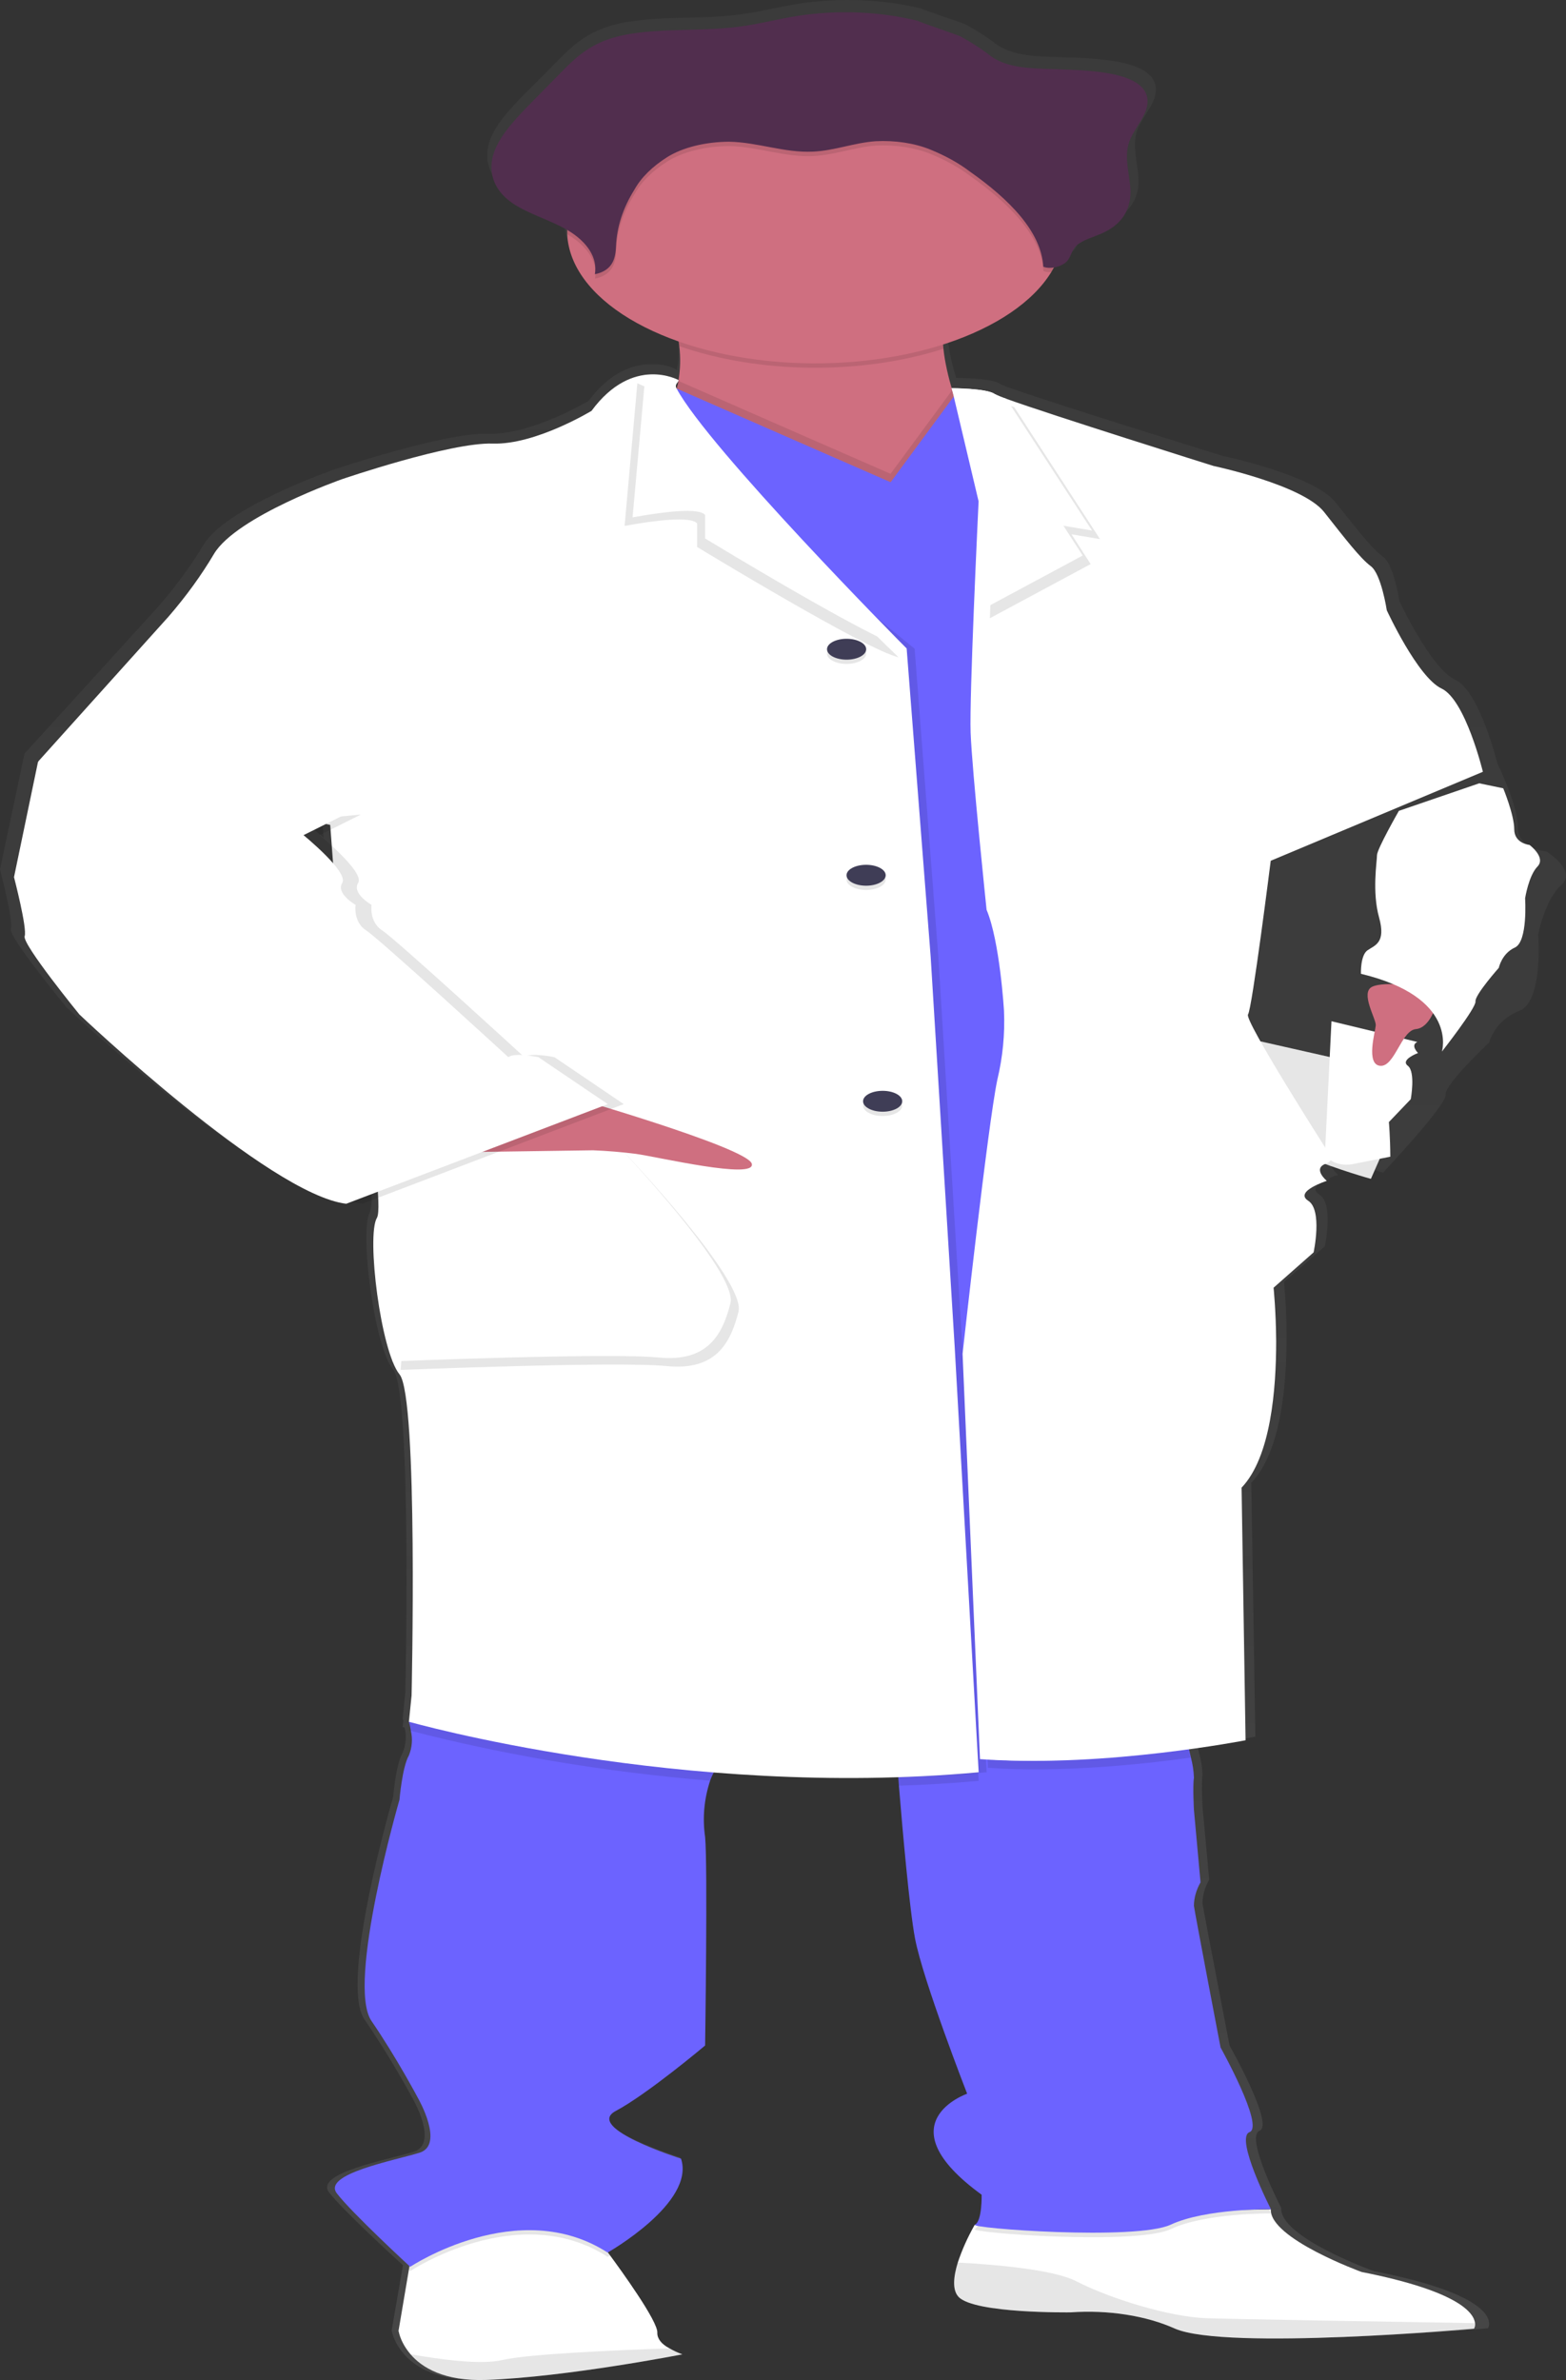 <svg width="104" height="158" viewBox="0 0 104 158" fill="none" xmlns="http://www.w3.org/2000/svg">
<rect x="0" y="0" width="104" height="158" fill="#333333" stroke="none"/>
<path d="M102.699 56.525C102.699 56.525 100.801 56.384 100.801 54.91C100.801 53.436 99.443 50.684 99.443 50.684C99.443 50.671 98.267 45.89 96.644 45.13C95.021 44.37 92.936 39.907 92.936 39.907C92.936 39.907 92.579 37.486 91.852 36.965C91.125 36.443 90.142 35.167 88.692 33.347C87.242 31.526 81.198 30.266 81.198 30.266C81.198 30.266 70.269 26.887 67.172 25.785C66.89 25.695 66.627 25.589 66.387 25.469C65.847 25.092 63.497 25.084 63.497 25.084C63.251 24.257 63.015 23.307 62.938 22.447C62.938 22.355 62.938 22.262 62.914 22.17C66.367 21.081 68.969 19.366 70.24 17.337C70.298 17.24 70.346 17.137 70.399 17.039C70.606 17.003 70.796 16.944 70.958 16.866C71.12 16.788 71.249 16.694 71.338 16.587C71.618 16.256 71.622 15.869 71.969 15.56C72.374 15.196 73.144 15.001 73.751 14.726C75.283 14.033 75.678 12.864 75.606 11.801C75.557 10.941 75.297 10.073 75.398 9.218L75.427 9.003C75.456 8.874 75.49 8.746 75.533 8.623C75.769 7.986 76.285 7.385 76.574 6.753C76.863 6.122 76.892 5.41 76.217 4.866C75.23 4.067 73.173 3.908 71.367 3.826C69.32 3.734 67.49 3.854 66.18 2.948C65.566 2.474 64.877 2.03 64.118 1.62C63.848 1.487 61.228 0.635 61.228 0.578C58.671 -0.053 55.772 -0.172 53.064 0.244C51.706 0.455 50.425 0.799 49.047 0.971C46.075 1.346 42.656 0.94 40.132 1.846C38.725 2.36 37.882 3.177 37.092 3.972C36.45 4.628 35.798 5.283 35.137 5.937C34.072 7.013 32.989 8.106 32.541 9.298C32.447 9.557 32.389 9.82 32.367 10.084V10.096C32.367 10.191 32.367 10.286 32.367 10.381V10.502C32.367 10.592 32.367 10.679 32.396 10.759C32.425 10.838 32.42 10.864 32.435 10.918C32.449 10.972 32.473 11.093 32.502 11.175C32.531 11.257 32.589 11.401 32.647 11.514C32.671 11.563 32.705 11.609 32.733 11.655C32.782 11.742 32.839 11.827 32.902 11.912C32.936 11.955 32.969 12.002 33.008 12.045C33.08 12.135 33.167 12.223 33.254 12.302C33.292 12.338 33.321 12.371 33.359 12.405C33.494 12.524 33.642 12.639 33.803 12.749C34.833 13.434 36.351 13.871 37.473 14.513C37.473 14.539 37.473 14.564 37.473 14.587C37.473 14.659 37.473 14.729 37.473 14.8C37.532 16.232 38.247 17.634 39.555 18.885C40.863 20.136 42.724 21.197 44.977 21.977C44.977 22.075 45.001 22.175 45.011 22.272C45.105 23.035 45.087 23.799 44.958 24.56C44.762 24.437 44.516 24.339 44.239 24.273C43.963 24.207 43.662 24.176 43.359 24.18C43.152 24.175 42.944 24.184 42.742 24.208L42.699 24.19V24.213C41.639 24.352 40.334 24.94 39.086 26.612C39.086 26.612 35.291 28.892 32.401 28.797C29.511 28.702 22.195 31.169 22.195 31.169C22.195 31.169 15.057 33.639 13.525 36.156C12.669 37.583 11.642 38.979 10.452 40.336L1.628 50.029L0 57.719C0 57.719 0.901 61.139 0.722 61.661C0.544 62.182 4.426 66.883 4.426 66.883C4.426 66.883 17.253 78.897 22.493 79.514L22.869 79.373C23.093 79.435 23.331 79.482 23.577 79.514L24.656 79.108C24.721 79.56 24.693 80.015 24.574 80.464C23.852 81.65 24.844 89.392 26.106 90.909C27.368 92.427 26.92 112.324 26.92 112.324L26.742 114.08C26.742 114.08 26.742 114.136 26.785 114.234L26.742 114.65L26.872 114.686C27.007 115.243 26.963 115.808 26.742 116.357C26.289 117.128 26.106 119.305 26.106 119.305C26.106 119.305 22.498 131.599 24.208 134.069C25.918 136.539 27.372 139.246 27.372 139.246C27.372 139.246 29.179 142.327 27.459 142.853C25.74 143.38 20.851 144.263 21.858 145.547C22.773 146.733 26.245 149.912 26.761 150.377L26.718 150.621L26.009 154.711C26.124 155.251 26.399 155.778 26.823 156.272C27.599 157.163 29.107 158.087 31.972 157.987C32.454 157.969 33.013 157.939 33.552 157.9C38.797 157.525 45.256 156.277 45.256 156.277C44.921 156.164 44.614 156.028 44.341 155.874C44.084 155.741 43.879 155.581 43.741 155.405C43.603 155.228 43.533 155.038 43.537 154.847C43.614 154.102 40.999 150.554 40.348 149.681C40.247 149.555 40.194 149.483 40.194 149.483C40.194 149.483 46.157 146.161 45.165 143.215C45.165 143.215 38.566 141.161 40.739 140.034C42.911 138.907 46.793 135.669 46.793 135.669C46.793 135.669 46.971 123.562 46.793 121.755C46.607 120.5 46.719 119.238 47.125 117.998C47.197 117.811 47.284 117.628 47.376 117.449C50.38 117.688 53.413 117.811 56.45 117.816C57.558 117.816 58.685 117.816 59.822 117.78C59.822 117.951 59.836 118.136 59.865 118.335C60.115 121.334 60.583 126.592 60.963 128.546C61.503 131.348 64.484 138.897 64.484 138.897C64.484 138.897 58.796 140.843 65.476 145.639C65.476 145.639 65.476 147.378 65.033 147.629C64.56 148.452 64.179 149.289 63.892 150.135C63.612 151.039 63.497 151.953 63.95 152.428C65.033 153.563 71.536 153.471 71.536 153.471L71.695 153.455C72.922 153.388 74.163 153.451 75.344 153.641C76.526 153.831 77.625 154.144 78.577 154.562C81.048 155.62 90.426 155.155 95.503 154.819C97.492 154.685 98.822 154.562 98.822 154.562C98.886 154.442 98.909 154.317 98.889 154.192C98.836 153.527 97.858 152.069 91.231 150.767C91.231 150.767 84.998 148.533 85.085 146.587H84.955H84.232C84.757 146.571 85.094 146.587 85.094 146.587C85.094 146.587 82.652 141.837 83.649 141.451C84.646 141.066 81.66 135.803 81.66 135.803C81.66 135.803 79.95 126.97 79.859 126.351C79.862 125.82 80.013 125.292 80.307 124.785L79.859 119.942C79.859 119.942 79.772 118.332 79.859 117.808C79.844 117.354 79.775 116.9 79.651 116.45C79.608 116.27 79.565 116.083 79.517 115.898C81.853 115.582 83.37 115.289 83.37 115.289L83.1 98.433C85.085 96.378 85.451 91.872 85.441 88.675C85.441 86.621 85.268 85.101 85.268 85.101L87.979 82.741C87.979 82.741 88.606 79.917 87.613 79.298C87.175 79.018 87.373 78.728 87.734 78.489C87.921 78.41 88.119 78.338 88.326 78.274C88.326 78.274 88.297 78.251 88.263 78.217C88.453 78.133 88.654 78.056 88.866 77.989C88.866 77.989 87.902 77.193 88.764 76.856C89.574 77.149 90.296 77.37 90.845 77.549C90.807 77.737 90.768 77.845 90.768 77.845L90.999 77.588C91.529 77.747 91.852 77.845 91.852 77.845C91.852 77.845 96.1 73.333 96.009 72.668C95.917 72.003 98.898 69.202 98.898 69.202C98.898 69.202 99.26 67.731 100.888 67.114C102.516 66.498 102.15 62.033 102.15 62.033C102.15 62.033 102.602 59.707 103.686 58.757C104.77 57.807 102.699 56.525 102.699 56.525ZM21.414 54.546L21.496 55.621C21.015 55.208 20.668 54.91 20.668 54.91L21.414 54.546Z" fill="url(#paint0_linear_0_84)"/>
<path d="M92.083 75.896L91.043 78.258C91.043 78.258 82.71 75.991 81.207 73.11C79.705 70.229 83.722 69.135 83.722 69.135L91.486 70.889L92.083 75.896Z" fill="white"/>
<path opacity="0.1" d="M92.083 75.896L91.043 78.258C91.043 78.258 82.71 75.991 81.207 73.11C79.705 70.229 83.722 69.135 83.722 69.135L91.486 70.889L92.083 75.896Z" fill="black"/>
<path d="M45.319 156.293C45.319 156.293 37.612 157.802 32.314 157.992C29.501 158.093 28.023 157.173 27.262 156.288C26.846 155.795 26.578 155.271 26.467 154.734L27.156 150.664L27.522 148.497L38.778 146.939L40.372 149.537L40.522 149.735C41.162 150.603 43.73 154.133 43.653 154.87C43.649 155.059 43.718 155.246 43.853 155.42C43.989 155.595 44.19 155.752 44.442 155.884C44.701 156.04 44.995 156.177 45.319 156.293Z" fill="white"/>
<path d="M97.959 154.223C97.979 154.347 97.956 154.471 97.892 154.59C97.892 154.59 81.41 156.056 78.038 154.59C77.088 154.162 75.98 153.844 74.785 153.658C73.591 153.471 72.336 153.42 71.102 153.507C71.102 153.507 64.725 153.599 63.661 152.48C63.218 152.01 63.333 151.098 63.608 150.2C63.888 149.357 64.261 148.525 64.725 147.706L64.98 147.599L66.498 146.949L84.261 146.669H84.396C84.309 148.605 90.426 150.826 90.426 150.826C96.924 152.11 97.882 153.561 97.959 154.223Z" fill="white"/>
<path opacity="0.1" d="M97.959 154.223C97.976 154.347 97.952 154.471 97.887 154.59C97.887 154.59 81.41 156.056 78.038 154.59C77.088 154.162 75.981 153.845 74.787 153.658C73.594 153.472 72.34 153.42 71.107 153.507C71.107 153.507 64.725 153.599 63.665 152.48C63.222 152.007 63.333 151.098 63.608 150.2C66.064 150.331 69.941 150.657 71.463 151.435C73.766 152.618 77.667 153.799 80.061 153.892C81.935 153.956 93.143 154.146 97.959 154.223Z" fill="black"/>
<path opacity="0.1" d="M45.319 156.293C45.319 156.293 37.612 157.802 32.314 157.993C29.501 158.093 28.023 157.173 27.267 156.285C29.227 156.637 31.948 157.007 33.379 156.668C35.074 156.267 41.085 156.008 44.457 155.897C44.714 156.047 45.003 156.18 45.319 156.293Z" fill="black"/>
<path d="M56.754 34.623C50.396 33.306 42.217 28.953 44.259 26.92C44.713 26.407 44.983 25.853 45.054 25.287C45.186 24.518 45.205 23.746 45.112 22.976C44.969 21.715 44.684 20.46 44.259 19.217C44.259 19.217 64.109 19.456 62.953 21.014C62.615 21.471 62.562 22.265 62.654 23.153C62.745 24.041 62.986 25.046 63.237 25.895C63.584 27.061 63.93 27.95 63.93 27.95C63.93 27.95 62.717 28.856 62.004 28.905C61.291 28.953 65.876 36.5 56.754 34.623Z" fill="#CF6F80"/>
<path opacity="0.1" d="M40.508 149.735L40.358 149.822C34.424 145.996 27.247 150.764 27.247 150.764L27.142 150.664L27.508 148.497L38.764 146.939L40.358 149.537L40.508 149.735Z" fill="black"/>
<path opacity="0.1" d="M84.401 146.939C84.401 146.939 80.066 146.89 77.754 147.979C75.442 149.067 64.268 148.215 64.749 147.979C64.892 147.861 64.978 147.727 65 147.588L66.517 146.939L84.28 146.659C84.348 146.831 84.401 146.939 84.401 146.939Z" fill="black"/>
<path d="M47.891 116.894C47.568 117.32 47.323 117.761 47.159 118.211C46.757 119.445 46.646 120.701 46.827 121.95C47.005 123.747 46.827 135.792 46.827 135.792C46.827 135.792 43.017 139.004 40.893 140.137C38.769 141.269 45.228 143.303 45.228 143.303C46.191 146.23 40.353 149.537 40.353 149.537C34.419 145.711 27.243 150.482 27.243 150.482C27.243 150.482 23.341 146.887 22.368 145.603C21.395 144.32 26.178 143.431 27.859 142.91C29.54 142.389 27.777 139.315 27.777 139.315C27.777 139.315 26.356 136.622 24.671 134.164C22.985 131.707 26.53 119.475 26.53 119.475C26.53 119.475 26.713 117.302 27.151 116.545C27.372 115.998 27.416 115.436 27.281 114.881C27.252 114.694 27.218 114.537 27.194 114.432C27.17 114.326 27.151 114.278 27.151 114.278L27.218 114.216L29.627 111.823C29.627 111.823 49.047 115.387 47.891 116.894Z" fill="#6C63FF"/>
<path d="M84.401 146.656C84.401 146.656 80.066 146.607 77.754 147.683C75.442 148.759 64.267 147.919 64.749 147.683C65.231 147.447 65.192 145.698 65.192 145.698C58.637 140.928 64.229 138.992 64.229 138.992C64.229 138.992 61.3 131.481 60.77 128.695C60.4 126.749 59.942 121.519 59.696 118.532C59.59 117.248 59.528 116.365 59.528 116.365L64.884 115.79L65.573 115.716L78.491 114.334C78.491 114.334 78.847 115.618 79.088 116.668C79.208 117.117 79.276 117.569 79.29 118.021C79.204 118.535 79.29 120.142 79.29 120.142L79.728 124.962C79.442 125.467 79.294 125.992 79.29 126.52C79.377 127.134 81.058 135.921 81.058 135.921C81.058 135.921 83.982 141.164 82.984 141.541C81.987 141.919 84.401 146.656 84.401 146.656Z" fill="#6C63FF"/>
<path opacity="0.1" d="M62.953 21.014C62.615 21.471 62.562 22.265 62.654 23.153C59.995 24.007 56.939 24.443 53.836 24.412C50.733 24.381 47.709 23.884 45.112 22.979C44.969 21.717 44.684 20.46 44.26 19.217C44.26 19.217 64.109 19.451 62.953 21.014Z" fill="black"/>
<path d="M70.625 15.34C70.629 16.265 70.356 17.185 69.816 18.064C68.609 20.034 66.135 21.714 62.83 22.806C59.525 23.897 55.603 24.331 51.756 24.03C47.909 23.73 44.385 22.713 41.808 21.162C39.23 19.61 37.765 17.622 37.67 15.55C37.67 15.478 37.67 15.412 37.67 15.34C37.633 14.173 38.032 13.015 38.843 11.931C39.654 10.848 40.862 9.862 42.396 9.03C43.93 8.198 45.76 7.537 47.778 7.086C49.796 6.635 51.962 6.403 54.15 6.403C56.339 6.403 58.505 6.635 60.523 7.086C62.541 7.537 64.37 8.198 65.904 9.03C67.438 9.862 68.646 10.848 69.458 11.931C70.269 13.015 70.668 14.173 70.63 15.34H70.625Z" fill="#CF6F80"/>
<path opacity="0.1" d="M56.754 34.623C50.396 33.306 42.217 28.953 44.259 26.92C44.713 26.407 44.983 25.853 45.054 25.287L53.758 29.1L59.143 31.454L63.237 25.898C63.584 27.064 63.93 27.952 63.93 27.952C63.93 27.952 62.717 28.858 62.004 28.907C61.291 28.956 65.876 36.5 56.754 34.623Z" fill="black"/>
<path d="M79.261 51.475L71.993 116.565L62.514 116.897L37.969 79.154L41.996 34.346L42.843 24.879L53.758 29.657L59.148 32.012L63.362 26.293L71.198 29.934L79.261 51.475Z" fill="#6C63FF"/>
<path opacity="0.1" d="M47.891 116.894C47.568 117.32 47.323 117.761 47.159 118.211C40.262 117.644 33.563 116.528 27.286 114.902L27.156 114.866L27.199 114.452L27.223 114.237L29.631 111.844C29.631 111.844 49.047 115.387 47.891 116.894Z" fill="black"/>
<path opacity="0.1" d="M64.995 118.222C63.231 118.381 61.453 118.489 59.668 118.545C59.562 117.261 59.499 116.378 59.499 116.378L64.855 115.803L64.995 118.222Z" fill="black"/>
<path opacity="0.1" d="M79.059 116.681C75.635 117.156 70.346 117.69 65.611 117.356L65.544 115.728L78.462 114.347C78.462 114.347 78.818 115.618 79.059 116.681Z" fill="black"/>
<path opacity="0.1" d="M65.525 117.654C45.777 119.452 27.691 114.298 27.691 114.298L27.864 112.552C27.864 112.552 28.312 92.758 27.069 91.24C25.826 89.723 24.858 82.028 25.562 80.846C26.265 79.665 22.994 61.953 22.994 61.953L22.465 54.764L3.073 50.576L11.743 40.942C12.914 39.591 13.921 38.202 14.758 36.782C16.266 34.281 23.264 31.824 23.264 31.824C23.264 31.824 30.441 29.369 33.278 29.462C36.115 29.554 39.833 27.29 39.833 27.29C42.579 23.559 45.064 25.248 45.064 25.248C45.064 25.425 45.064 25.248 44.929 25.8C43.966 29.896 60.506 42.837 60.742 43.066L62.317 63.52L63.911 89.404L65.525 117.654Z" fill="black"/>
<path d="M64.995 117.654C45.247 119.452 27.156 114.298 27.156 114.298L27.334 112.552C27.334 112.552 27.782 92.758 26.535 91.24C25.287 89.723 24.324 82.028 25.032 80.846C25.74 79.665 22.465 61.953 22.465 61.953L21.93 54.764L2.529 50.561L11.199 40.927C12.367 39.575 13.374 38.186 14.214 36.767C15.716 34.266 22.72 31.809 22.72 31.809C22.72 31.809 29.896 29.354 32.729 29.447C35.561 29.539 39.284 27.274 39.284 27.274C42.034 23.543 45.064 25.233 45.064 25.233C45.064 25.41 44.775 25.49 44.929 25.785C47.048 29.757 59.976 42.822 60.212 43.05L61.806 63.504L63.401 89.389L64.995 117.654Z" fill="white"/>
<path opacity="0.1" d="M59.673 43.633C57.548 43.16 46.297 36.312 46.297 36.312V34.754C45.888 34.24 43.455 34.554 41.48 34.913L42.328 25.446L43.291 25.872C45.401 29.842 59.427 43.404 59.673 43.633Z" fill="black"/>
<path d="M60.207 43.066C58.078 42.593 46.827 35.745 46.827 35.745V34.186C46.417 33.673 43.985 33.986 42.01 34.346L42.862 24.879L43.826 25.305C45.94 29.274 59.971 42.84 60.207 43.066Z" fill="white"/>
<path opacity="0.1" d="M27.691 77.218C27.955 77.218 41.422 76.463 41.422 76.463C41.422 76.463 49.577 85.011 49.042 87.091C48.508 89.171 47.54 91.012 44.26 90.686C40.979 90.36 26.607 90.942 26.607 90.942L27.691 77.218Z" fill="black"/>
<path d="M27.156 76.651C27.421 76.651 40.888 75.896 40.888 75.896C40.888 75.896 49.037 84.446 48.508 86.524C47.978 88.601 47 90.444 43.725 90.118C40.45 89.792 26.072 90.375 26.072 90.375L27.156 76.651Z" fill="white"/>
<path d="M37.304 72.638C37.304 72.638 49.664 76.178 49.928 77.259C50.193 78.34 43.638 76.787 42.222 76.599C41.29 76.48 40.341 76.401 39.385 76.363L29.94 76.499L37.304 72.638Z" fill="#CF6F80"/>
<path opacity="0.1" d="M56.224 44.075C56.942 44.075 57.524 43.764 57.524 43.381C57.524 42.998 56.942 42.688 56.224 42.688C55.506 42.688 54.923 42.998 54.923 43.381C54.923 43.764 55.506 44.075 56.224 44.075Z" fill="black"/>
<path d="M56.224 43.792C56.942 43.792 57.524 43.482 57.524 43.099C57.524 42.716 56.942 42.406 56.224 42.406C55.506 42.406 54.923 42.716 54.923 43.099C54.923 43.482 55.506 43.792 56.224 43.792Z" fill="#3F3D56"/>
<path opacity="0.1" d="M58.618 74.086C59.336 74.086 59.918 73.775 59.918 73.392C59.918 73.01 59.336 72.699 58.618 72.699C57.9 72.699 57.317 73.01 57.317 73.392C57.317 73.775 57.9 74.086 58.618 74.086Z" fill="black"/>
<path d="M58.618 73.801C59.336 73.801 59.918 73.49 59.918 73.107C59.918 72.725 59.336 72.414 58.618 72.414C57.9 72.414 57.317 72.725 57.317 73.107C57.317 73.49 57.9 73.801 58.618 73.801Z" fill="#3F3D56"/>
<path opacity="0.1" d="M57.52 59.08C58.238 59.08 58.82 58.77 58.82 58.387C58.82 58.004 58.238 57.694 57.52 57.694C56.801 57.694 56.219 58.004 56.219 58.387C56.219 58.77 56.801 59.08 57.52 59.08Z" fill="black"/>
<path d="M57.52 58.798C58.238 58.798 58.82 58.487 58.82 58.104C58.82 57.721 58.238 57.411 57.52 57.411C56.801 57.411 56.219 57.721 56.219 58.104C56.219 58.487 56.801 58.798 57.52 58.798Z" fill="#3F3D56"/>
<path d="M87.498 76.219C87.498 76.219 88.384 76.928 87.498 77.259C86.612 77.591 87.585 78.392 87.585 78.392C87.585 78.392 85.374 79.082 86.347 79.704C87.32 80.325 86.703 83.132 86.703 83.132L84.044 85.478C84.044 85.478 84.203 86.991 84.213 89.035C84.213 92.224 83.861 96.707 81.915 98.751L82.185 115.52C82.185 115.52 72.875 117.333 65.082 116.781L63.925 89.872C63.925 89.872 65.611 74.612 66.233 71.685C66.596 70.165 66.744 68.633 66.676 67.102C66.676 67.102 66.411 62.521 65.52 60.395C65.52 60.395 64.556 51.184 64.46 48.635C64.417 47.415 64.537 43.856 64.672 40.472C64.821 36.772 64.99 33.283 64.99 33.283L63.232 25.867C63.232 25.867 64.99 25.772 65.52 26.15C65.757 26.268 66.015 26.373 66.29 26.465C69.325 27.559 80.047 30.923 80.047 30.923C80.047 30.923 85.981 32.181 87.401 33.984C88.822 35.786 89.81 37.065 90.499 37.578C91.187 38.092 91.563 40.505 91.563 40.505C91.563 40.505 93.605 44.948 95.2 45.7C96.794 46.452 97.959 51.238 97.959 51.238L83.871 57.144C83.871 57.144 82.633 66.968 82.368 67.348C82.103 67.728 87.498 76.219 87.498 76.219Z" fill="white"/>
<path d="M88.032 76.219C88.032 76.219 88.914 76.928 88.032 77.259C87.151 77.591 88.114 78.392 88.114 78.392C88.114 78.392 85.918 79.09 86.881 79.712C87.845 80.333 87.238 83.139 87.238 83.139L84.579 85.486C84.579 85.486 84.738 86.999 84.752 89.043C84.752 92.231 84.401 96.715 82.455 98.759L82.72 115.528C82.72 115.528 73.395 117.341 65.611 116.789L64.46 89.879C64.46 89.879 66.146 74.62 66.767 71.693C67.131 70.173 67.278 68.641 67.206 67.109C67.206 67.109 66.941 62.529 66.054 60.403C66.054 60.403 65.091 51.192 64.99 48.642C64.947 47.423 65.072 43.864 65.202 40.48C65.351 36.78 65.52 33.29 65.52 33.29L63.198 25.775C63.198 25.775 65.52 25.775 66.054 26.157C66.29 26.277 66.548 26.383 66.825 26.473C69.859 27.567 80.586 30.931 80.586 30.931C80.586 30.931 86.515 32.189 87.936 33.991C89.357 35.794 90.344 37.072 91.038 37.586C91.731 38.1 92.098 40.513 92.098 40.513C92.098 40.513 94.14 44.955 95.734 45.708C97.328 46.46 98.48 51.236 98.48 51.236L84.391 57.142C84.391 57.142 83.153 66.966 82.883 67.346C82.614 67.725 88.032 76.219 88.032 76.219Z" fill="white"/>
<path opacity="0.1" d="M71.16 35.47L72.432 37.447L65.737 41.042C65.886 37.345 66.055 33.853 66.055 33.853L63.733 26.337C63.733 26.337 66.055 26.337 66.589 26.72C66.824 26.839 67.082 26.944 67.36 27.033L73.053 35.789L71.16 35.47Z" fill="black"/>
<path d="M70.625 34.903L71.902 36.88L65.207 40.475C65.356 36.775 65.525 33.285 65.525 33.285L63.198 25.77C63.198 25.77 65.525 25.77 66.054 26.152C66.291 26.271 66.549 26.377 66.825 26.468L72.523 35.221L70.625 34.903Z" fill="white"/>
<path opacity="0.1" d="M70.625 15.34C70.629 16.265 70.356 17.185 69.816 18.064C69.725 18.072 69.632 18.069 69.543 18.057C69.454 18.046 69.37 18.024 69.296 17.995C69.171 15.684 67.037 13.514 64.412 11.668C63.675 11.11 62.782 10.617 61.763 10.204C60.733 9.792 59.452 9.599 58.17 9.662C56.725 9.768 55.448 10.292 53.989 10.358C52.062 10.443 50.338 9.732 48.426 9.696C47.648 9.7 46.882 9.792 46.176 9.967C45.471 10.141 44.844 10.394 44.337 10.707C43.332 11.341 42.586 12.079 42.145 12.875C41.388 14.081 40.975 15.341 40.922 16.613C40.898 17.332 40.767 18.233 39.515 18.495C39.609 17.967 39.497 17.433 39.184 16.929C38.872 16.424 38.366 15.96 37.699 15.566L37.67 15.55C37.67 15.478 37.67 15.412 37.67 15.34C37.633 14.173 38.032 13.015 38.843 11.931C39.654 10.848 40.862 9.862 42.396 9.03C43.93 8.198 45.76 7.537 47.778 7.086C49.796 6.635 51.962 6.403 54.15 6.403C56.339 6.403 58.505 6.635 60.523 7.086C62.541 7.537 64.37 8.198 65.904 9.03C67.438 9.862 68.646 10.848 69.458 11.931C70.269 13.015 70.668 14.173 70.63 15.34H70.625Z" fill="black"/>
<path d="M60.973 1.389C58.47 0.762 55.623 0.643 52.968 1.056C51.634 1.266 50.377 1.608 49.023 1.78C46.133 2.152 42.761 1.749 40.281 2.65C38.904 3.164 38.075 3.975 37.304 4.763L35.378 6.72C34.328 7.791 33.268 8.879 32.83 10.058C32.392 11.236 32.656 12.556 34.058 13.504C35.079 14.194 36.587 14.628 37.694 15.278C38.358 15.673 38.862 16.137 39.173 16.641C39.485 17.145 39.598 17.677 39.505 18.205C40.763 17.948 40.883 17.045 40.912 16.326C40.966 15.054 41.378 13.793 42.135 12.587C42.575 11.791 43.321 11.053 44.327 10.42C44.835 10.106 45.462 9.854 46.167 9.679C46.872 9.505 47.639 9.413 48.416 9.408C50.343 9.444 52.072 10.153 53.979 10.068C55.424 10.004 56.706 9.478 58.16 9.375C59.443 9.31 60.724 9.503 61.753 9.917C62.772 10.329 63.664 10.822 64.397 11.38C67.027 13.226 69.161 15.391 69.286 17.707C69.831 17.92 70.616 17.643 70.885 17.314C71.155 16.985 71.165 16.6 71.507 16.287C71.902 15.925 72.658 15.732 73.25 15.46C74.753 14.77 75.129 13.606 75.071 12.551C75.013 11.496 74.628 10.425 75.004 9.388C75.23 8.751 75.741 8.155 76.02 7.526C76.299 6.897 76.333 6.191 75.673 5.649C74.71 4.853 72.682 4.697 70.914 4.622C68.906 4.53 67.109 4.648 65.828 3.747C65.227 3.276 64.55 2.835 63.805 2.427C63.55 2.293 60.973 1.446 60.973 1.389Z" fill="#512E4E"/>
<path opacity="0.1" d="M8.622 55.537L3.588 50.576L1.994 58.23C1.994 58.23 2.88 61.63 2.702 62.151C2.524 62.672 6.334 67.346 6.334 67.346C6.334 67.346 18.919 79.296 24.059 79.912L41.422 73.297L36.818 70.18C36.818 70.18 35.224 69.849 34.824 70.18C34.824 70.18 26.274 62.339 25.388 61.771C24.502 61.204 24.675 60.071 24.675 60.071C24.675 60.071 23.346 59.316 23.789 58.608C24.232 57.899 21.222 55.442 21.222 55.442L23.967 54.073L8.622 55.537Z" fill="black"/>
<path d="M3.853 50.011L2.524 50.576L0.93 58.23C0.93 58.23 1.816 61.63 1.638 62.151C1.46 62.672 5.274 67.346 5.274 67.346C5.274 67.346 17.855 79.296 22.994 79.912L40.363 73.297L35.754 70.18C35.754 70.18 34.159 69.849 33.759 70.18C33.759 70.18 25.21 62.339 24.324 61.771C23.438 61.204 23.616 60.071 23.616 60.071C23.616 60.071 22.286 59.316 22.73 58.608C23.173 57.899 20.157 55.442 20.157 55.442L22.903 54.073L3.853 50.011Z" fill="white"/>
<path d="M93.496 70.752C94.023 71.156 93.691 72.97 93.691 72.97L92.238 74.488C92.238 74.488 92.325 75.466 92.333 76.788L89.844 77.278C89.628 77.32 89.398 77.329 89.175 77.305C88.952 77.28 88.742 77.222 88.562 77.135C88.381 77.049 88.236 76.937 88.139 76.808C88.041 76.679 87.994 76.537 88.001 76.394L88.425 67.796L94.129 69.171C93.641 69.384 94.173 69.904 94.173 69.904C94.173 69.904 92.97 70.35 93.496 70.752Z" fill="white"/>
<path d="M95.385 66.667C95.385 66.667 94.998 68.226 94.029 68.318C93.059 68.409 92.625 70.841 91.659 70.754C90.692 70.668 91.332 68.494 91.366 68.072C91.4 67.65 90.313 65.903 91.127 65.506C91.94 65.109 94.516 65.506 94.516 65.506L95.385 66.667Z" fill="#CF6F80"/>
<path d="M98.237 52L99.832 52.332C99.832 52.332 100.562 54.104 100.562 55.051C100.562 55.998 101.578 56.091 101.578 56.091C101.578 56.091 102.692 56.921 102.105 57.526C101.518 58.13 101.284 59.635 101.284 59.635C101.284 59.635 101.476 62.506 100.604 62.903C99.732 63.3 99.538 64.249 99.538 64.249C99.538 64.249 97.939 66.051 97.989 66.479C98.039 66.908 95.759 69.809 95.759 69.809C95.759 69.809 96.875 66.203 90.381 64.646C90.381 64.646 90.334 63.422 90.818 63.086C91.303 62.751 92.059 62.598 91.585 60.902C91.111 59.206 91.448 57.18 91.448 56.773C91.448 56.366 92.901 53.829 92.901 53.829L98.237 52Z" fill="white"/>
<defs>
<linearGradient id="paint0_linear_0_84" x1="51.995" y1="158" x2="51.995" y2="0" gradientUnits="userSpaceOnUse">
<stop stop-color="#808080" stop-opacity="0.25"/>
<stop offset="0.54" stop-color="#808080" stop-opacity="0.12"/>
<stop offset="1" stop-color="#808080" stop-opacity="0.1"/>
</linearGradient>
</defs>
</svg>
